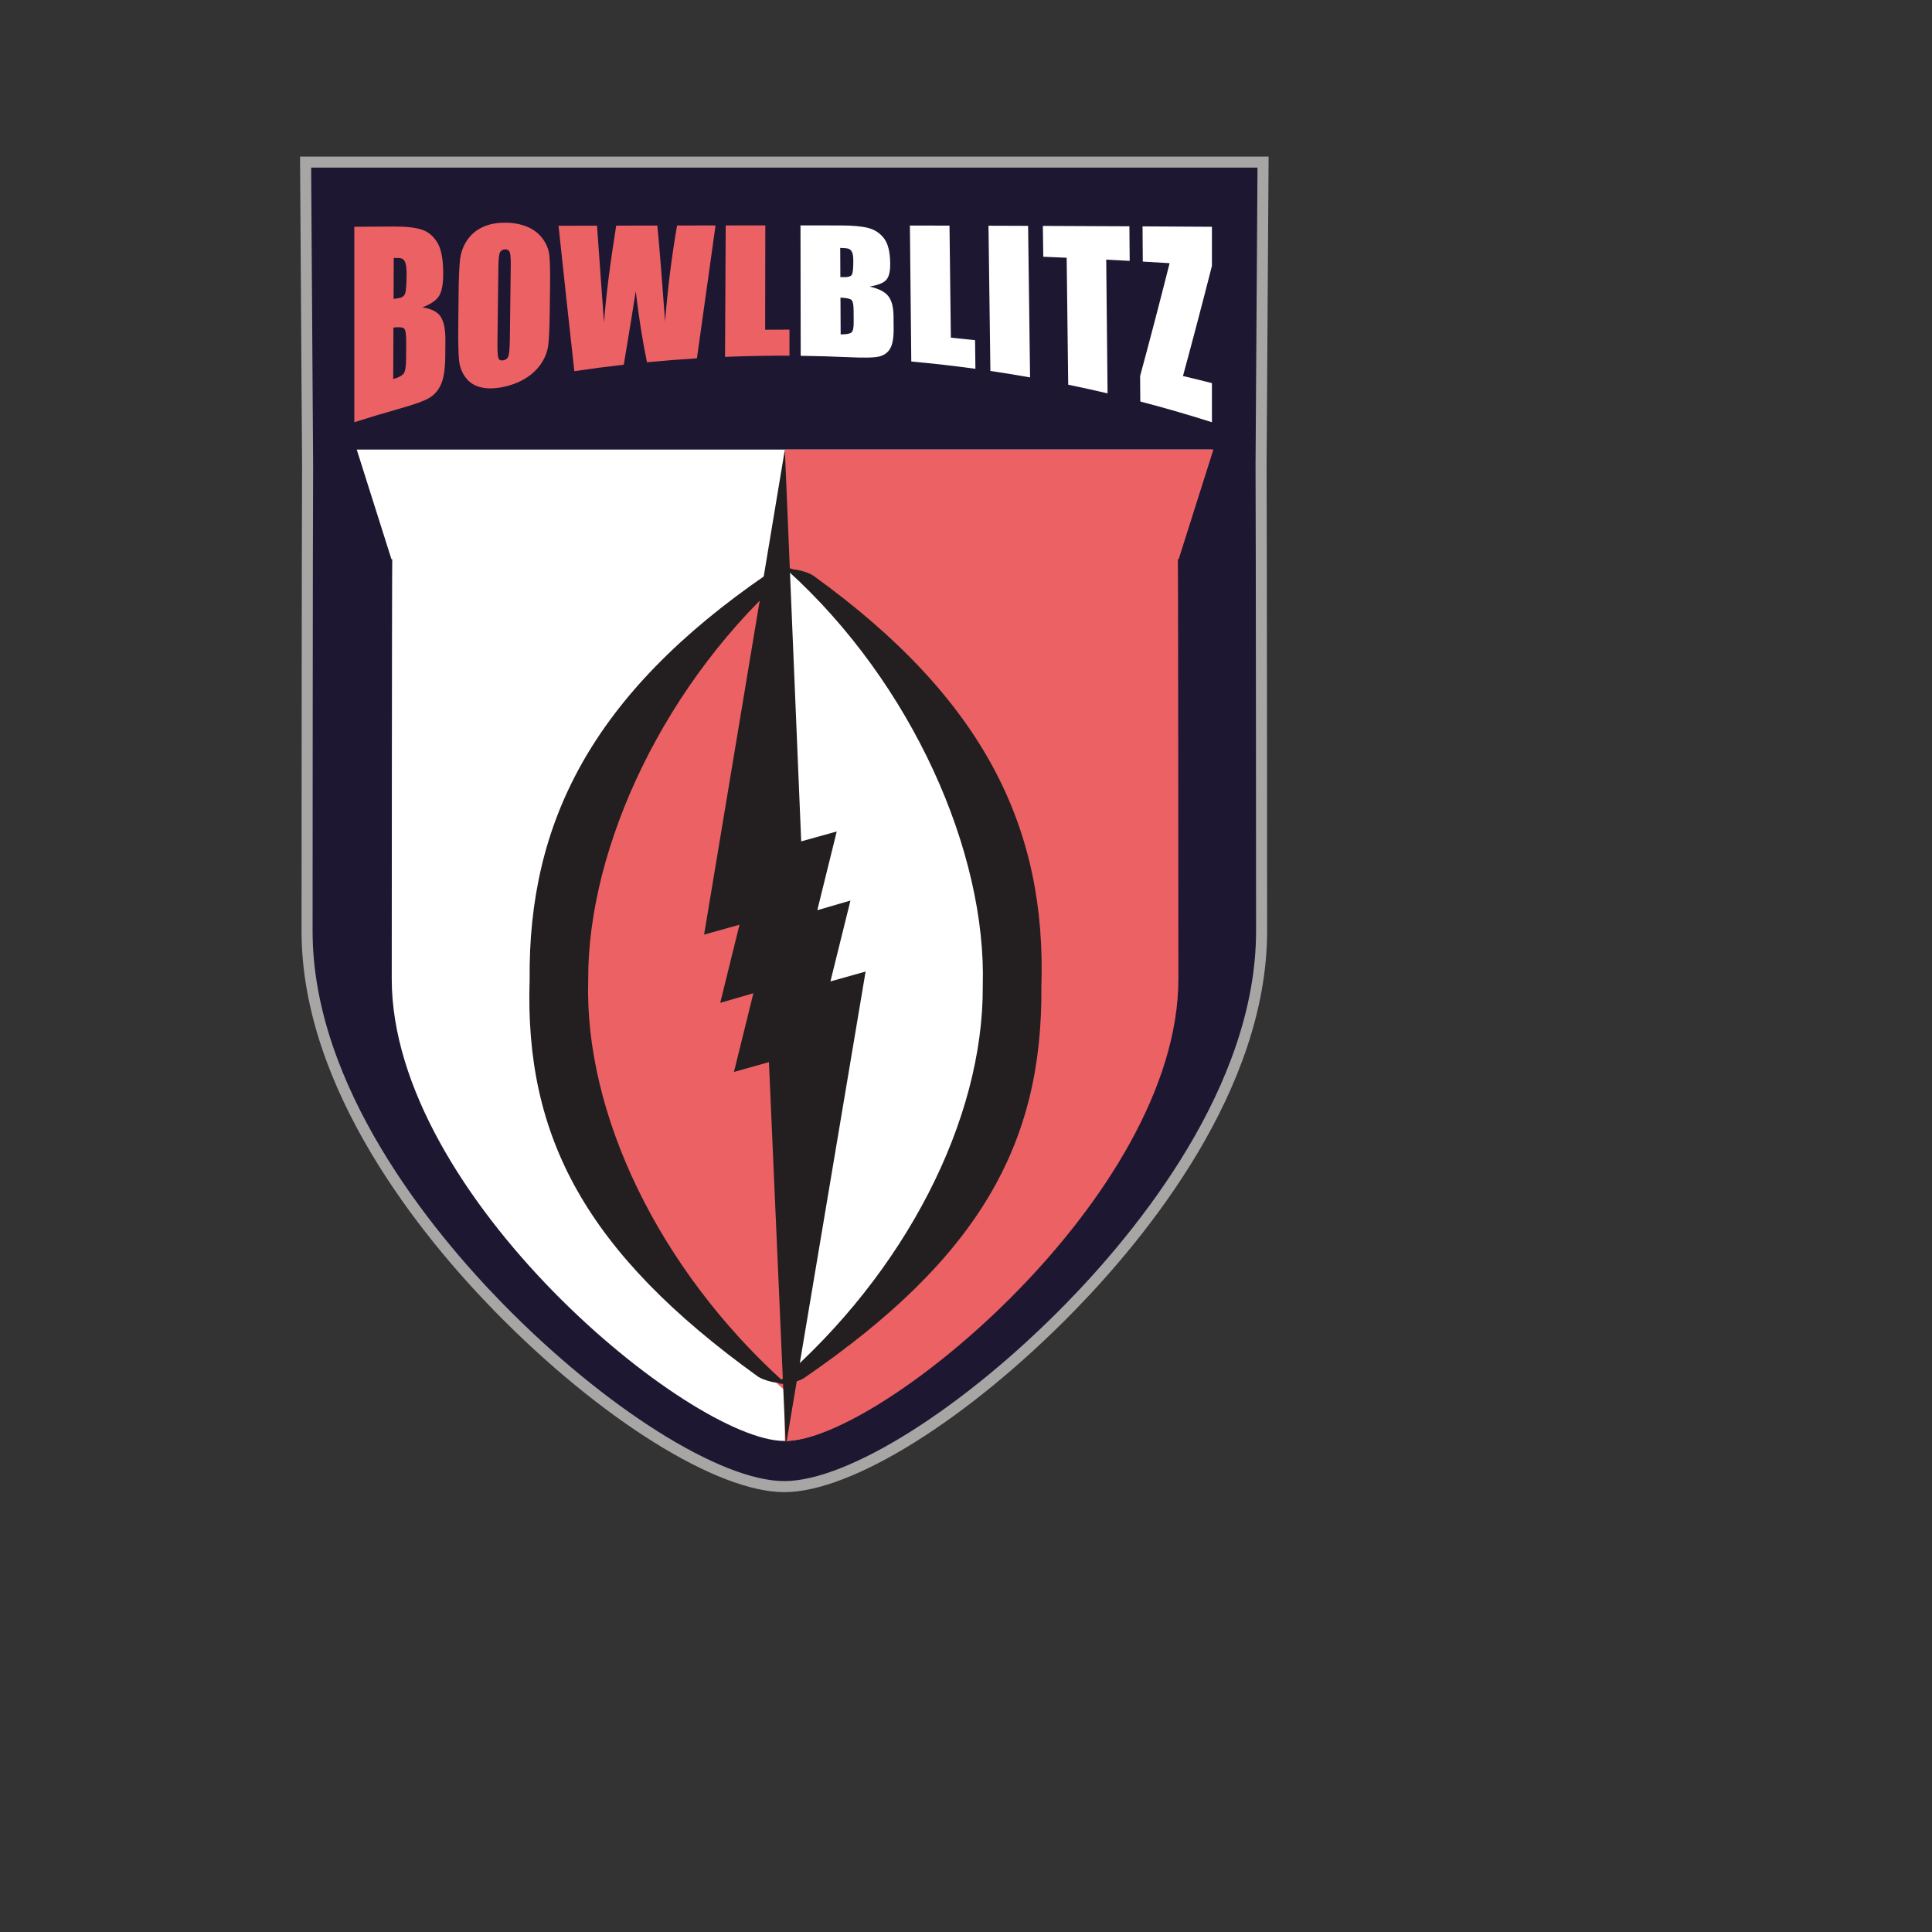 <svg xmlns="http://www.w3.org/2000/svg" xmlns:xlink="http://www.w3.org/1999/xlink" height="200px" width="200px" version="1.1"  x="0px" y="0px" viewBox="0 0 350 350" style="enable-background:new 0 0 288 288;" xml:space="preserve">
            <rect x="0" y="0" width="350" height="350" fill="#333333" stroke="none"/>
            <g>
                <g>
                    <path style="fill:#1E1732;" d="M142.088,269.314c-11.774,0-33.052-13.35-51.744-32.463    c-12.966-13.259-34.717-39.748-34.717-68.178c0-0.68,0.027-72.582,0.096-84.37l-0.361-54.938h173.452l-0.36,54.95    c0.069,11.636,0.096,83.676,0.096,84.357c0,28.431-21.751,54.919-34.717,68.178C175.141,255.965,153.862,269.314,142.088,269.314z    "></path>
                    <path style="fill:#A8A5A5;" d="M227.807,30.366l-0.354,53.944c0.069,11.71,0.096,83.586,0.096,84.364    c0,28.078-21.572,54.328-34.432,67.479c-18.52,18.938-39.504,32.162-51.029,32.162s-32.509-13.225-51.029-32.162    c-12.859-13.15-34.432-39.4-34.432-67.479c0-0.777,0.027-72.654,0.096-84.364l-0.354-53.944H227.807 M229.819,28.366h-2.013    H56.369h-2.013l0.013,2.013l0.354,53.944c-0.069,11.769-0.096,83.671-0.096,84.351c0,28.784,21.93,55.509,35.002,68.877    c19.165,19.597,40.247,32.764,52.459,32.764c12.213,0,33.295-13.167,52.459-32.764c13.072-13.368,35.002-40.092,35.002-68.877    c0-0.682-0.026-72.729-0.096-84.375l0.354-53.919L229.819,28.366L229.819,28.366z"></path>
                </g>
            </g>
            <g>
                <defs>
                    <path id="SVGID_1_" d="M219.553,81.442H64.624l6.292,19.87h0.146c-0.063,1.216-0.094,74.795-0.094,76.026    c0,39.279,54.186,83.703,71.12,83.703c16.935,0,71.121-44.424,71.121-83.703c0-1.231-0.031-74.81-0.094-76.026h0.146    L219.553,81.442z"></path>
                </defs>
                <use xlink:href="#SVGID_1_" style="overflow:visible;fill:#FFFFFF;"></use>
                <clipPath id="SVGID_2_">
                    <use xlink:href="#SVGID_1_" style="overflow:visible;"></use>
                </clipPath>
            </g>
            <g>
                <path style="fill:#EC6164;" d="M219.819,81.442h-77.637v179.585c0.055,0.002,0.119,0.014,0.173,0.014   c16.935,0,71.12-44.424,71.12-83.703c0-1.231-0.03-74.81-0.094-76.026h0.146L219.819,81.442z M181.001,200.499l-7.662,18.481   l-11.01,14.156l-8.781,10.805l-9.874,6.486l-1.486-148.051l18.175,15.939l11.796,17.302l8.842,23.986l2.955,20.448L181.001,200.499   z"></path>
            </g>
            <polygon style="fill:#EC6164;" points="113.703,219.939 125.499,237.241 143.674,253.18 142.188,105.129 132.314,111.617   123.533,122.421 112.523,136.577 104.861,155.059 101.906,175.506 104.861,195.953 "></polygon>
            <g>
                <g>
                    <path style="fill:#231F20;" d="M106.56,177.644l0-0.103c-0.135-24.151,14.024-54.446,37.114-74.377    c-0.784-0.621-3.857,0.263-4.664,0.818c-31.698,21.722-43.34,44.957-43.063,73.489c-0.94,28.517,10.191,49.467,41.375,71.92    c0.794,0.574,3.846,1.527,4.644,0.93C119.346,229.854,105.863,201.784,106.56,177.644z"></path>
                </g>
                <path style="fill:#231F20;" d="M178.038,178.661l0.001-0.102c0.696-24.144-12.756-54.758-35.377-75.221   c0.799-0.602,3.849,0.352,4.645,0.925c31.184,22.455,42.286,45.952,41.346,74.468c0.278,28.532-11.337,49.222-43.033,70.943   c-0.809,0.555-3.88,1.437-4.666,0.818C164.043,230.56,178.172,202.812,178.038,178.661z"></path>
            </g>
            <polygon style="fill:#231F20;" points="154.067,163.144 148.061,164.891 151.583,150.63 145.146,152.423 142.183,81.442   127.554,169.313 133.967,167.521 130.475,181.677 136.483,179.931 132.961,194.193 139.299,192.412 142.355,262.038   156.811,176.005 150.441,177.792 "></polygon>
            <g>
                <path style="fill:#EC6164;" d="M64.186,41.082c2.385-0.015,4.77-0.029,7.154-0.043c2.259-0.012,3.97,0.188,5.132,0.583   c1.16,0.396,2.094,1.198,2.798,2.393c0.704,1.197,1.044,3.118,1.019,5.796c-0.015,1.811-0.279,3.096-0.789,3.868   c-0.509,0.771-1.505,1.437-2.987,2.014c1.645,0.231,2.758,0.8,3.336,1.7c0.579,0.902,0.859,2.35,0.84,4.358   c-0.008,0.954-0.018,1.909-0.026,2.863c-0.019,2.086-0.244,3.674-0.674,4.78c-0.431,1.107-1.109,1.963-2.032,2.573   c-0.923,0.609-2.809,1.287-5.646,2.087c-2.719,0.766-5.428,1.579-8.126,2.438C64.186,64.689,64.186,52.886,64.186,41.082z    M71.332,46.741c-0.011,2.471-0.023,4.941-0.034,7.412c0.305-0.048,0.542-0.083,0.711-0.102c0.699-0.08,1.146-0.337,1.34-0.768   c0.194-0.432,0.297-1.616,0.308-3.555c0.006-1.023-0.069-1.732-0.225-2.136c-0.157-0.402-0.362-0.651-0.614-0.746   C72.563,46.751,72.067,46.716,71.332,46.741z M71.275,59.341c-0.014,3.108-0.028,6.216-0.042,9.325   c0.996-0.279,1.634-0.615,1.91-1.016c0.276-0.399,0.418-1.257,0.426-2.576c0.006-1.017,0.012-2.033,0.018-3.049   c0.008-1.4-0.11-2.228-0.357-2.485C72.984,59.282,72.332,59.213,71.275,59.341z"></path>
                <path style="fill:#EC6164;" d="M99.586,56.755c-0.036,2.72-0.127,4.651-0.272,5.802c-0.146,1.151-0.568,2.244-1.269,3.297   c-0.7,1.053-1.639,1.942-2.814,2.672c-1.175,0.729-2.541,1.258-4.091,1.578c-1.472,0.304-2.789,0.338-3.953,0.078   c-1.164-0.261-2.093-0.833-2.793-1.734c-0.701-0.899-1.111-1.969-1.233-3.19c-0.124-1.221-0.168-3.396-0.138-6.52   c0.017-1.729,0.035-3.46,0.052-5.189c0.03-3.049,0.118-5.212,0.26-6.484c0.143-1.272,0.563-2.445,1.26-3.5   c0.698-1.055,1.634-1.857,2.811-2.408c1.176-0.553,2.542-0.818,4.099-0.818c1.477,0,2.8,0.25,3.97,0.729   c1.169,0.483,2.106,1.196,2.809,2.139c0.703,0.943,1.116,1.963,1.237,3.074c0.121,1.111,0.164,3.058,0.126,5.844   C99.626,53.668,99.606,55.211,99.586,56.755z M92.53,48.218c0.016-1.318-0.044-2.16-0.181-2.522   c-0.138-0.363-0.427-0.539-0.87-0.524c-0.375,0.012-0.664,0.173-0.865,0.482c-0.203,0.308-0.313,1.204-0.331,2.687   c-0.054,4.481-0.108,8.961-0.163,13.443c-0.02,1.672,0.033,2.693,0.158,3.062c0.125,0.368,0.425,0.51,0.901,0.428   c0.488-0.084,0.802-0.36,0.944-0.827c0.141-0.466,0.223-1.532,0.243-3.201C92.421,56.901,92.476,52.56,92.53,48.218z"></path>
                <path style="fill:#EC6164;" d="M129.629,40.841c-1.114,7.966-2.239,15.983-3.374,24.072c-3.019,0.185-6.034,0.422-9.045,0.713   c-0.786-3.726-1.467-8.018-2.041-12.881c-0.312,2.118-1.03,6.514-2.165,13.322c-2.991,0.338-5.976,0.73-8.956,1.175   c-0.959-8.623-1.914-17.396-2.865-26.339c2.324-0.007,4.646-0.015,6.97-0.021c0.214,3.003,0.43,5.995,0.645,8.975   c0.208,2.881,0.417,5.751,0.626,8.611c0.321-4.496,1.059-10.407,2.205-17.595c2.483-0.006,4.967-0.011,7.451-0.016   c0.091,0.72,0.325,3.429,0.702,8.097c0.234,3.105,0.469,6.202,0.705,9.291c0.468-5.952,1.193-11.761,2.171-17.393   C124.981,40.846,127.305,40.843,129.629,40.841z"></path>
                <path style="fill:#EC6164;" d="M138.645,40.835c-0.01,6.298-0.021,12.597-0.031,18.895c1.469-0.015,2.937-0.02,4.405-0.015   c0.001,1.575,0.002,3.15,0.002,4.724c-3.893-0.018-7.785,0.054-11.675,0.213c0.041-7.938,0.082-15.875,0.123-23.813   C133.861,40.837,136.253,40.835,138.645,40.835z"></path>
                <path style="fill:#FFFFFF;" d="M145.016,40.835c2.386,0,4.772,0.002,7.159,0.004c2.26,0.002,3.975,0.157,5.142,0.466   c1.168,0.311,2.113,0.937,2.838,1.887c0.725,0.949,1.097,2.479,1.115,4.582c0.014,1.423-0.23,2.407-0.734,2.95   c-0.503,0.544-1.501,0.94-2.995,1.193c1.67,0.375,2.806,0.965,3.405,1.755c0.602,0.79,0.91,1.981,0.925,3.568   c0.007,0.753,0.014,1.506,0.021,2.259c0.015,1.647-0.189,2.854-0.612,3.615c-0.422,0.762-1.103,1.253-2.041,1.479   c-0.938,0.228-2.867,0.24-5.786,0.106c-2.798-0.126-5.598-0.207-8.398-0.242C145.041,56.582,145.027,48.708,145.016,40.835z    M152.212,44.912c0.009,1.765,0.02,3.53,0.027,5.295c0.309-0.004,0.548-0.005,0.719-0.002c0.709,0.014,1.157-0.128,1.35-0.425   c0.192-0.295,0.285-1.153,0.276-2.573c-0.005-0.748-0.089-1.272-0.249-1.575c-0.162-0.301-0.371-0.493-0.628-0.574   C153.451,44.977,152.952,44.928,152.212,44.912z M152.259,53.913c0.011,2.221,0.022,4.442,0.034,6.663   c1.021,0.005,1.67-0.106,1.949-0.341c0.28-0.234,0.417-0.835,0.411-1.8c-0.005-0.744-0.009-1.487-0.014-2.23   c-0.008-1.023-0.138-1.649-0.391-1.872C153.998,54.108,153.332,53.967,152.259,53.913z"></path>
                <path style="fill:#FFFFFF;" d="M172.01,40.872c0.082,6.767,0.165,13.534,0.247,20.301c1.462,0.141,2.923,0.291,4.382,0.453   c0.023,1.729,0.045,3.459,0.067,5.189c-3.864-0.53-7.739-0.971-11.619-1.324c-0.084-8.211-0.168-16.423-0.252-24.634   C167.227,40.861,169.618,40.866,172.01,40.872z"></path>
                <path style="fill:#FFFFFF;" d="M186.249,40.916c0.12,9.151,0.239,18.303,0.359,27.455c-2.392-0.424-4.788-0.813-7.189-1.169   c-0.115-8.769-0.23-17.539-0.345-26.31C181.466,40.898,183.857,40.907,186.249,40.916z"></path>
                <path style="fill:#FFFFFF;" d="M204.6,40.996c0.018,2.088,0.035,4.176,0.054,6.264c-1.417-0.077-2.834-0.151-4.252-0.224   c0.081,8.076,0.163,16.153,0.244,24.229c-2.372-0.559-4.748-1.083-7.13-1.573c-0.093-7.666-0.187-15.332-0.279-22.997   c-1.413-0.063-2.826-0.123-4.24-0.181c-0.024-1.864-0.049-3.726-0.072-5.59C194.149,40.945,199.375,40.969,204.6,40.996z"></path>
                <path style="fill:#FFFFFF;" d="M219.553,41.082c0,2.363,0,4.725,0,7.086c-1.771,6.96-3.518,13.599-5.247,19.951   c1.751,0.414,3.502,0.842,5.247,1.287c0,2.362,0,4.725,0,7.086c-4.3-1.368-8.627-2.62-12.977-3.755   c-0.013-1.535-0.024-3.071-0.037-4.606c1.768-6.518,3.548-13.324,5.346-20.454c-1.619-0.099-3.236-0.194-4.857-0.286   c-0.015-2.127-0.03-4.255-0.046-6.383C211.172,41.032,215.362,41.056,219.553,41.082z"></path>
            </g>
        </svg>
